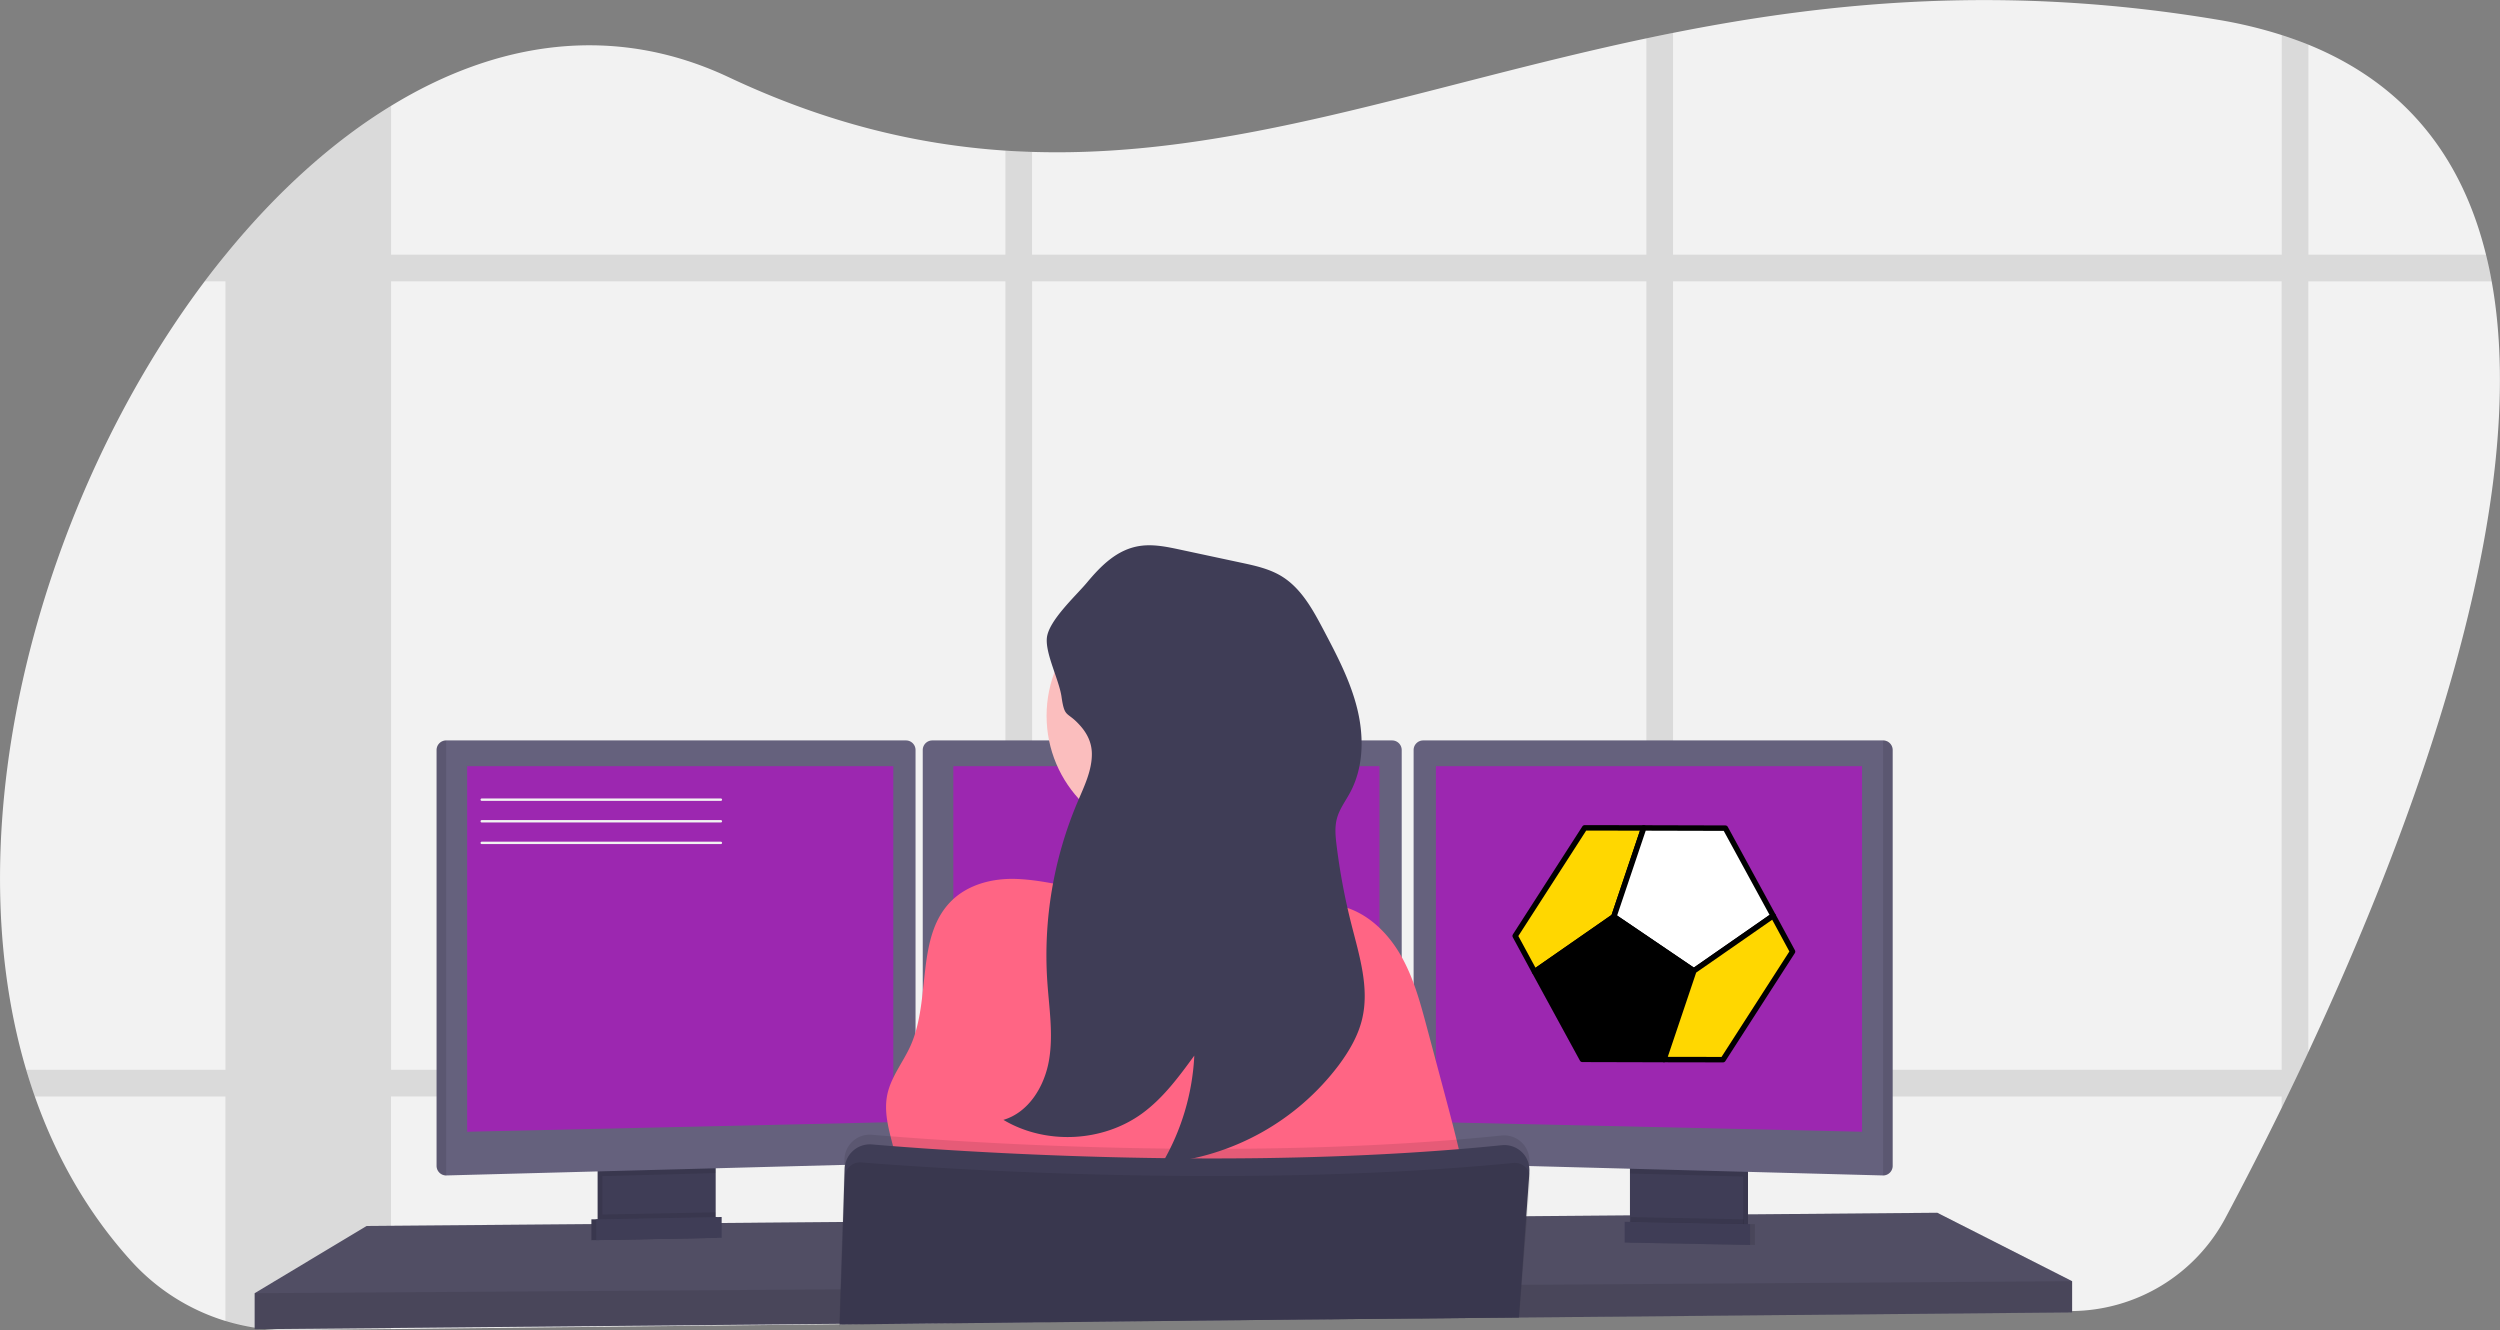 <?xml version="1.0" encoding="UTF-8" standalone="no"?>
<svg
   xmlns:dc="http://purl.org/dc/elements/1.1/"
   xmlns:cc="http://creativecommons.org/ns#"
   xmlns:rdf="http://www.w3.org/1999/02/22-rdf-syntax-ns#"
   xmlns:svg="http://www.w3.org/2000/svg"
   xmlns="http://www.w3.org/2000/svg"
   xmlns:sodipodi="http://sodipodi.sourceforge.net/DTD/sodipodi-0.dtd"
   xmlns:inkscape="http://www.inkscape.org/namespaces/inkscape"
   id="e6d15d18-a685-4480-ac2b-bd578043a679"
   data-name="Layer 1"
   width="1041.32"
   height="554.17"
   viewBox="0 0 1041.32 554.17"
   version="1.1"
   sodipodi:docname="undraw_programmer_imem_operate.svg"
   inkscape:version="1.0 (4035a4f, 2020-05-01)">
  <rect x="0" y="0" width="1041.32" height="554.17" fill="#808080" stroke="none"/>
  <defs
     id="defs2829" />
  <sodipodi:namedview
     inkscape:document-rotation="0"
     pagecolor="#ffffff"
     bordercolor="#666666"
     borderopacity="1"
     objecttolerance="10"
     gridtolerance="10"
     guidetolerance="10"
     inkscape:pageopacity="0"
     inkscape:pageshadow="2"
     inkscape:window-width="1280"
     inkscape:window-height="755"
     id="namedview2827"
     showgrid="false"
     inkscape:zoom="1.0525103"
     inkscape:cx="574.03329"
     inkscape:cy="277.08499"
     inkscape:window-x="0"
     inkscape:window-y="23"
     inkscape:window-maximized="0"
     inkscape:current-layer="e6d15d18-a685-4480-ac2b-bd578043a679" />
  <title
     id="title2748">programmer</title>
  <path
     d="M1040.82,611.12q-1.74,3.75-3.47,7.4-2.7,5.67-5.33,11.12c-.78,1.61-1.56,3.19-2.32,4.77-8.6,17.57-16.63,33.11-23.45,45.89A73.21,73.21,0,0,1,942.44,719l-151.65,1.65h-1.6l-13,.14-11.12.12-34.1.37-1.38,0-17.36.19h-.53l-107,1.16-95.51,1-11.11.12-69,.75H429l-44.75.48h-.48l-141.5,1.53-42.33.46a88,88,0,0,1-10.79-.54h0c-1.22-.14-2.44-.3-3.65-.49a87.38,87.38,0,0,1-51.29-27.54C116,678.37,102.75,655,93.85,629.64q-1.93-5.49-3.6-11.12C59.44,514.37,97,380,164.6,290.08q4.25-5.64,8.64-11l.07-.08c20.79-25.52,44.1-46.84,68.93-62,44-26.91,92.75-34.49,140.7-11.9,40.57,19.12,78.45,28.11,115.17,30.55,3.71.24,7.42.42,11.11.53,84.23,2.65,163.17-27.7,255.87-47.29,3.69-.78,7.39-1.55,11.12-2.28,66.13-13.16,139.49-20.1,226.73-5.51a189.09,189.09,0,0,1,26.76,6.4q5.77,1.86,11.12,4c41.64,16.94,64.35,48.24,74,87.46q1.37,5.46,2.37,11.11C1134.3,384.41,1084.19,518.23,1040.82,611.12Z"
     transform="translate(-79.34 -172.91)"
     fill="#f2f2f2"
     id="path2750" />
  <path
     d="M576.36,618.52a95.22,95.22,0,0,1-1.87,11.12h93.7V618.52Zm-78.25,62.81,11.11-.09V653.77c-3.81-.17-7.52-.34-11.11-.52ZM265.19,618.52v11.12h198.5V618.52ZM1114.87,279h-74V191.51q-5.35-2.17-11.12-4V279H776.21V186.58c-3.73.73-7.43,1.5-11.12,2.28V279H509.22V236.15c-3.69-.11-7.4-.29-11.11-.53V279H242.24V217c-24.83,15.16-48.14,36.48-68.93,62h-.07v.08q-4.4,5.4-8.64,11h8.64V618.52h-83q1.66,5.63,3.6,11.12h79.39v93.62a87,87,0,0,0,12.2,2.79c1.21.19,2.43.35,3.65.49h0a88,88,0,0,0,10.79.54l42.33-.46v-97H498.11v94.21l11.11-.12V629.64H765.09V721l11.12-.12V629.64H1029.7v4.77c.76-1.58,1.54-3.16,2.32-4.77q2.63-5.45,5.33-11.12,1.73-3.64,3.47-7.4v-321h76.42Q1116.23,284.43,1114.87,279ZM242.24,618.52V290.08H498.11V618.52Zm267,0V290.08H765.09V618.52Zm520.48,0H776.21V290.08H1029.7Z"
     transform="translate(-79.34 -172.91)"
     opacity="0.1"
     id="path2752" />
  <polygon
     points="863.09 533.65 863.09 546.65 711.17 548.05 709.55 548.08 651.81 548.61 650.43 548.63 632.88 548.78 632.36 548.78 525.38 549.77 349.77 551.4 349.62 551.4 304.97 551.82 304.49 551.83 106.09 553.65 106.09 538.65 152.74 510.65 246.34 509.87 248.34 509.86 249 509.85 251 509.82 295.94 509.45 297.95 509.44 298.59 509.43 300.59 509.42 315 509.3 315.38 509.29 350.93 508.99 351.22 508.99 628.62 506.65 635.41 506.6 636.09 506.6 641.27 506.55 678.92 506.24 680.92 506.21 682.77 506.19 683.73 506.19 695.44 506.1 697.76 506.07 700.87 506.05 710.62 505.96 726.09 505.83 728.09 505.81 731.57 505.79 732.22 505.79 806.93 505.15 863.09 533.65"
     fill="#65617d"
     id="polygon2754" />
  <polygon
     points="863.09 533.65 863.09 546.65 711.17 548.05 709.55 548.08 651.81 548.61 650.43 548.63 632.88 548.78 632.36 548.78 525.38 549.77 349.77 551.4 349.62 551.4 304.97 551.82 304.49 551.83 106.09 553.65 106.09 538.65 152.74 510.65 246.34 509.87 248.34 509.86 249 509.85 251 509.82 295.94 509.45 297.95 509.44 298.59 509.43 300.59 509.42 315 509.3 315.38 509.29 350.93 508.99 351.22 508.99 628.62 506.65 635.41 506.6 636.09 506.6 641.27 506.55 678.92 506.24 680.92 506.21 682.77 506.19 683.73 506.19 695.44 506.1 697.76 506.07 700.87 506.05 710.62 505.96 726.09 505.83 728.09 505.81 731.57 505.79 732.22 505.79 806.93 505.15 863.09 533.65"
     opacity="0.2"
     id="polygon2756" />
  <path
     d="M375.44,656.57v24.49a6.13,6.13,0,0,1-3.5,5.54,6,6,0,0,1-2.5.6l-34.9.74a6,6,0,0,1-2.7-.57,6.12,6.12,0,0,1-3.57-5.57V656.57Z"
     transform="translate(-79.34 -172.91)"
     fill="#3f3d56"
     id="path2758" />
  <path
     d="M375.44,656.57v24.49a6.13,6.13,0,0,1-3.5,5.54,6,6,0,0,1-2.5.6l-34.9.74a6,6,0,0,1-2.7-.57,6.12,6.12,0,0,1-3.57-5.57V656.57Z"
     transform="translate(-79.34 -172.91)"
     opacity="0.1"
     id="path2760" />
  <path
     d="M377.44,656.57v24.49a6.13,6.13,0,0,1-3.5,5.54,6,6,0,0,1-2.5.6l-34.9.74a6,6,0,0,1-2.7-.57,6.12,6.12,0,0,1-3.57-5.57V656.57Z"
     transform="translate(-79.34 -172.91)"
     fill="#3f3d56"
     id="path2762" />
  <rect
     x="680.92"
     y="483.65"
     width="47.17"
     height="31.5"
     fill="#3f3d56"
     id="rect2764" />
  <rect
     x="680.92"
     y="483.65"
     width="47.17"
     height="31.5"
     opacity="0.1"
     id="rect2766" />
  <rect
     x="678.92"
     y="483.65"
     width="47.17"
     height="31.5"
     fill="#3f3d56"
     id="rect2768" />
  <polygon
     points="298.09 483.65 298.09 488.62 250.92 489.88 250.92 483.65 298.09 483.65"
     opacity="0.1"
     id="polygon2770" />
  <path
     d="M460.69,485.27v168.2a4,4,0,0,1-3.85,3.95l-191.65,5.1h-.05a4,4,0,0,1-3.95-3.95V485.27a4,4,0,0,1,3.95-3.95h191.6A4,4,0,0,1,460.69,485.27Z"
     transform="translate(-79.34 -172.91)"
     fill="#65617d"
     id="path2772" />
  <path
     d="M265.19,481.32v181.2h-.05a4,4,0,0,1-3.95-3.95V485.27a4,4,0,0,1,3.95-3.95Z"
     transform="translate(-79.34 -172.91)"
     opacity="0.1"
     id="path2774" />
  <polygon
     points="194.59 319.15 372.09 319.15 372.09 467.4 194.59 471.4 194.59 319.15"
     fill="#9c27b0"
     id="polygon2776" />
  <polygon
     points="726.09 483.65 726.09 490.06 678.92 488.8 678.92 483.65 726.09 483.65"
     opacity="0.1"
     id="polygon2778" />
  <path
     d="M867.69,485.27v173.3a4,4,0,0,1-4,3.95h0L672,657.42a4,4,0,0,1-3.85-3.95V485.27a4,4,0,0,1,3.95-3.95h191.6A4,4,0,0,1,867.69,485.27Z"
     transform="translate(-79.34 -172.91)"
     fill="#65617d"
     id="path2780" />
  <path
     d="M867.69,485.27v173.3a4,4,0,0,1-4,3.95h0V481.32h0A4,4,0,0,1,867.69,485.27Z"
     transform="translate(-79.34 -172.91)"
     opacity="0.1"
     id="path2782" />
  <polygon
     points="775.59 319.15 598.09 319.15 598.09 467.4 775.59 471.4 775.59 319.15"
     fill="#9c27b0"
     id="polygon2784" />
  <path
     d="M663.19,485.27v168.2a4,4,0,0,1-3.85,3.95l-191.65,5.1h0a4,4,0,0,1-4-3.95V485.27a4,4,0,0,1,3.95-3.95h191.6A4,4,0,0,1,663.19,485.27Z"
     transform="translate(-79.34 -172.91)"
     fill="#65617d"
     id="path2786" />
  <polygon
     points="397.09 319.15 574.59 319.15 574.59 467.4 397.09 471.4 397.09 319.15"
     fill="#9c27b0"
     id="polygon2788" />
  <polygon
     points="863.09 533.65 863.09 546.65 711.17 548.05 709.55 548.08 651.81 548.61 650.43 548.63 632.88 548.78 632.36 548.78 525.38 549.77 349.77 551.4 349.62 551.4 304.97 551.82 304.49 551.83 106.09 553.65 106.09 538.65 308.6 537.32 309.08 537.32 350.07 537.04 350.26 537.04 633.34 535.17 633.63 535.17 633.8 535.16 634.27 535.16 639.06 535.13 640.52 535.13 715.01 534.63 719.41 534.61 720.39 534.6 863.09 533.65"
     opacity="0.1"
     id="polygon2790" />
  <circle
     cx="487.26"
     cy="298.15"
     r="51.33"
     fill="#fbbebe"
     id="circle2792" />
  <path
     d="M617.94,550.07s-99.5,12-90,0c3.44-4.34,4.39-17.2,4.2-31.85-.06-4.45-.22-9.06-.45-13.65-1.1-22-3.75-43.5-3.75-43.5s87-41,77-8.5c-4,13.13-2.69,31.57.35,48.88.89,5.05,1.92,10,3,14.7A344.67,344.67,0,0,0,617.94,550.07Z"
     transform="translate(-79.34 -172.91)"
     fill="#fbbebe"
     id="path2794" />
  <path
     d="M585.47,546c11.51-2.13,23.7-6,34.53-1.54,2.85,1.17,5.47,2.88,8.39,3.86s6.12,1.22,9.16,1.91c10.68,2.42,19.34,10.55,24.9,20s8.44,20.14,11.26,30.72l6.9,25.83c6,22.45,12,45.09,13.39,68.3a2437.62,2437.62,0,0,1-250.84,1.43c5.44-10.34,11-21.31,10.54-33s-7.19-23.22-4.76-34.74c1.55-7.34,6.57-13.39,9.64-20.22,8.75-19.52,1.94-45.79,17.32-60.65,6.92-6.68,17-9.21,26.63-8.89,12.28.41,24.85,4.24,37,6.11C555.09,547.48,569.79,548.88,585.47,546Z"
     transform="translate(-79.34 -172.91)"
     fill="#ff6584"
     id="path2796" />
  <path
     d="M716.37,657.17l-.1,1.43v.1l-.17,2.3-1.33,18.51-1.61,22.3-.46,6.28-1,13.44v.17l-107,1L429.11,724.6l0,.84h-.14l0-.84v-.28l.45-14.36.86-28.06.74-23.79.07-2.37a10.53,10.53,0,0,1,11.42-10.17c4.72.4,10.85.89,18.18,1.41l3,.22c42.33,2.94,120.56,6.74,199.5,2,1.66-.09,3.33-.19,5-.31,12.24-.77,24.47-1.76,36.58-3a10.53,10.53,0,0,1,11.6,11.23Z"
     transform="translate(-79.34 -172.91)"
     opacity="0.1"
     id="path2798" />
  <path
     d="M429.08,725.44l0-.84,175.62-1.91,107-1H712v-.17l1-13.44.43-6,1.64-22.61,1.29-17.9,0-.44a10.62,10.62,0,0,0-.11-2.47.3.3,0,0,0,0-.1,10.39,10.39,0,0,0-2-4.64,10.54,10.54,0,0,0-9.42-4c-12.11,1.24-24.34,2.23-36.58,3-1.67.12-3.34.22-5,.31-78.94,4.69-157.17.89-199.5-2l-3-.22c-7.33-.52-13.46-1-18.18-1.41a10.54,10.54,0,0,0-11.24,8.53,11,11,0,0,0-.18,1.64l-.68,22.16L429.54,710l-.44,14.36v.28l0,.84Z"
     transform="translate(-79.34 -172.91)"
     fill="#3f3d56"
     id="path2800" />
  <path
     d="M716.67,664.18l-1.23,15.33-1.83,22.85-.46,5.72-1,12.81-.06.64v.17h0l-.15,1.48.11-1.48h-.29l-107,1L429.11,724.6v-.28l.49-14.36,1-28.06.64-18.65A6.36,6.36,0,0,1,434.3,658a6.25,6.25,0,0,1,3.78-.9c2.1.17,4.68.37,7.69.59,4.89.36,10.92.78,17.94,1.22,13,.82,29.31,1.7,48,2.42,52,2,122.2,2.67,188.88-3.17,3-.26,6.1-.55,9.13-.84a6.26,6.26,0,0,1,3.48.66,5.16,5.16,0,0,1,.86.54,6.14,6.14,0,0,1,2,2.46,3.56,3.56,0,0,1,.25.61A6.28,6.28,0,0,1,716.67,664.18Z"
     transform="translate(-79.34 -172.91)"
     opacity="0.1"
     id="path2802" />
  <path
     d="M377.44,677.87v3.19a6.13,6.13,0,0,1-3.5,5.54l-40.1.77a6.12,6.12,0,0,1-3.57-5.57v-3Z"
     transform="translate(-79.34 -172.91)"
     opacity="0.1"
     id="path2804" />
  <polygon
     points="298.59 515.57 246.34 516.57 246.34 507.9 298.59 506.9 298.59 515.57"
     fill="#3f3d56"
     id="polygon2806" />
  <polygon
     points="298.59 515.57 246.34 516.57 246.34 507.9 298.59 506.9 298.59 515.57"
     opacity="0.1"
     id="polygon2808" />
  <polygon
     points="300.59 515.57 248.34 516.57 248.34 507.9 300.59 506.9 300.59 515.57"
     fill="#3f3d56"
     id="polygon2810" />
  <path
     d="M758.56,679.87v3.19a6.13,6.13,0,0,0,3.5,5.54l40.1.77a6.12,6.12,0,0,0,3.57-5.57v-3Z"
     transform="translate(-79.34 -172.91)"
     opacity="0.1"
     id="path2812" />
  <polygon
     points="678.72 517.57 730.97 518.57 730.97 509.9 678.72 508.9 678.72 517.57"
     opacity="0.1"
     id="polygon2814" />
  <polygon
     points="676.72 517.57 728.97 518.57 728.97 509.9 676.72 508.9 676.72 517.57"
     fill="#3f3d56"
     id="polygon2816" />
  <path
     d="M534.13,486.79c.08,7-3.16,13.6-5.91,20.07a163.49,163.49,0,0,0-12.66,74.71c.73,11,2.58,22,.73,32.9s-8.43,21.77-19,24.9c17.53,10.45,41.26,9.35,57.76-2.66,8.79-6.4,15.34-15.33,21.75-24.11a97.86,97.86,0,0,1-13.31,44.75A103.43,103.43,0,0,0,637,616.53c4.31-5.81,8.06-12.19,9.72-19.23,3.09-13-1.22-26.51-4.51-39.5a266.06,266.06,0,0,1-6.17-33c-.43-3.56-.78-7.22.1-10.7,1-4.07,3.67-7.51,5.64-11.22,5.6-10.54,5.73-23.3,2.86-34.88s-8.49-22.26-14.06-32.81c-4.46-8.46-9.3-17.31-17.46-22.28-5.1-3.1-11-4.39-16.88-5.64l-25.37-5.43c-5.55-1.19-11.26-2.38-16.87-1.51-9.47,1.48-16.14,8.32-22,15.34-4.59,5.46-15.81,15.71-16.6,22.86-.72,6.59,5.1,17.63,6.09,24.58,1.3,9,2.22,6,7.3,11.52C532,478.05,534.07,482,534.13,486.79Z"
     transform="translate(-79.34 -172.91)"
     fill="#3f3d56"
     id="path2818" />
  <path
     d="M379.6,506.5H280a.5.5,0,0,1,0-1h99.6a.5.5,0,0,1,0,1Z"
     transform="translate(-79.34 -172.91)"
     fill="#f2f2f2"
     id="path2820" />
  <path
     d="M379.6,515.5H280a.5.5,0,0,1,0-1h99.6a.5.5,0,0,1,0,1Z"
     transform="translate(-79.34 -172.91)"
     fill="#f2f2f2"
     id="path2822" />
  <path
     d="M379.6,524.5H280a.5.5,0,0,1,0-1h99.6a.5.5,0,0,1,0,1Z"
     transform="translate(-79.34 -172.91)"
     fill="#f2f2f2"
     id="path2824" />
  <path
     d="m 660.067,344.818 24.597,0.044 -12.443,36.936 -33.032,22.968 -8.077,-14.933 z"
     style="opacity:1;fill:#ffd700;fill-opacity:1;fill-rule:nonzero;stroke:#000000;stroke-width:2.279;stroke-linejoin:round;stroke-miterlimit:4;stroke-dasharray:none;stroke-opacity:1"
     id="topleft" />
  <path
     d="m 718.665,344.95 -34.002,-0.088 -12.443,36.936 33.313,22.601 33.032,-22.968 z"
     style="opacity:1;fill:#ffffff;fill-opacity:1;fill-rule:nonzero;stroke:#000000;stroke-width:2.279;stroke-linejoin:round;stroke-miterlimit:4;stroke-dasharray:none;stroke-opacity:1"
     id="topright" />
  <path
     d="m 659.089,441.246 34.002,0.088 12.443,-36.936 -33.313,-22.601 -33.032,22.968 z"
     style="opacity:1;fill-opacity:1;fill-rule:nonzero;stroke:#000000;stroke-width:2.279;stroke-linejoin:round;stroke-miterlimit:4;stroke-dasharray:none;stroke-opacity:1"
     id="bottomleft" />
  <path
     d="m 717.688,441.379 -24.597,-0.044 12.443,-36.936 33.032,-22.968 8.077,14.933 z"
     style="opacity:1;fill:#ffd700;fill-opacity:1;fill-rule:nonzero;stroke:#000000;stroke-width:2.279;stroke-linejoin:round;stroke-miterlimit:4;stroke-dasharray:none;stroke-opacity:1"
     id="bottomright" />
</svg>
